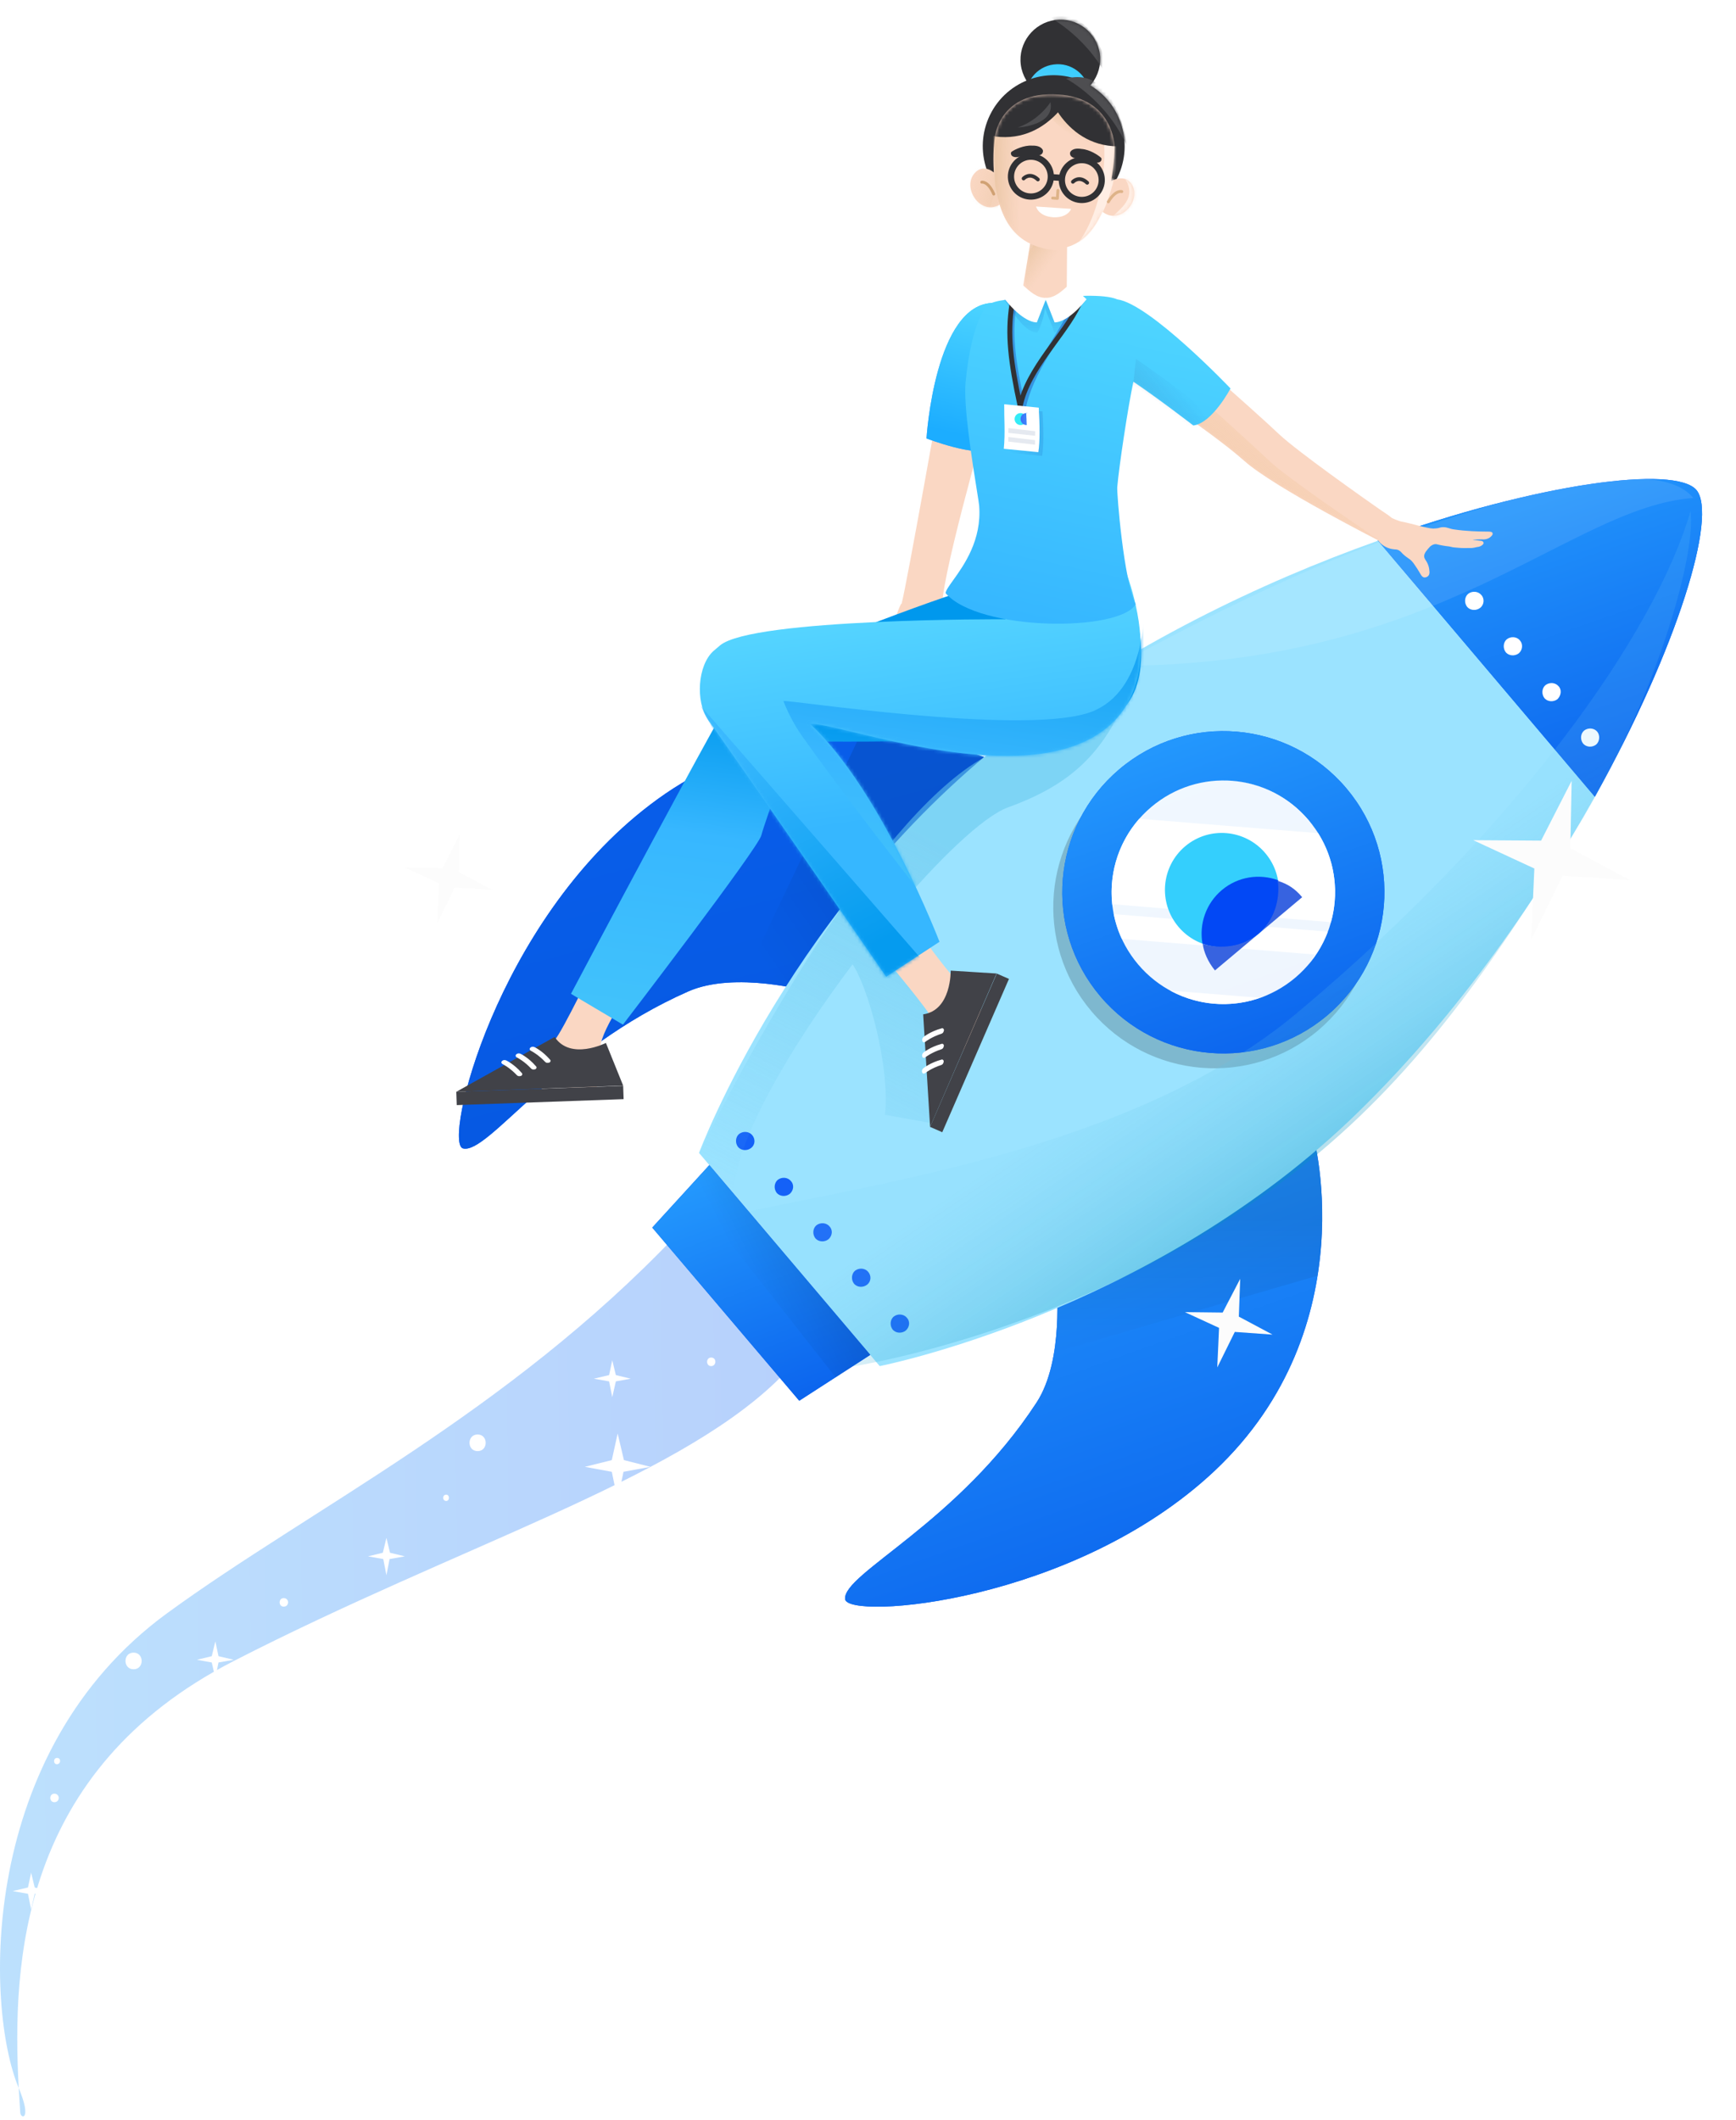 <svg width="503" height="614" viewBox="0 0 503 614" fill="none" xmlns="http://www.w3.org/2000/svg">
	<path opacity="0.3" d="M48.451 467.251C90.285 436.745 146.661 409.512 195.956 357.766C202.788 350.594 249.72 376.475 224.825 400.251C194.594 429.121 133.23 447.553 67.68 481.14C5.924 512.783 3.468 568.337 5.42 604.785C5.42 604.785 5.42 604.786 5.42 604.786C9.374 614.232 5.993 613.859 5.857 611.866C5.702 609.601 5.551 607.236 5.42 604.785C-4.385 581.364 -6.435 507.274 48.451 467.251Z" fill="url(#paint0_linear_10108_92496)" />
	<path d="M291.357 222.043C290.445 221.001 236.787 196.12 188.339 233.116C143.667 267.117 128.299 331.21 134.16 332.643C141.453 334.467 161.249 303.983 199.409 287.178C212.954 281.186 234.443 287.178 234.443 287.178L291.357 222.043Z" fill="#1461F7" />
	<path d="M291.357 222.043C290.445 221.001 236.787 196.12 188.339 233.116C143.667 267.117 128.299 331.21 134.16 332.643C141.453 334.467 161.249 303.983 199.409 287.178C212.954 281.186 234.443 287.178 234.443 287.178L291.357 222.043Z" fill="url(#paint1_linear_10108_92496)" />
	<path opacity="0.1" d="M234.573 287.179C234.573 287.179 225.196 284.573 215.037 284.573C223.503 266.987 239.131 234.159 249.29 212.794C273.253 213.055 290.835 221.392 291.356 221.913L234.573 287.179Z" fill="url(#paint2_linear_10108_92496)" />
	<path d="M379.657 326.13C380.569 327.172 396.327 384.23 351.916 426.047C311.022 464.476 245.382 469.296 244.861 463.174C244.21 455.748 277.551 441.158 300.342 406.246C308.417 393.87 306.073 371.594 306.073 371.594L379.657 326.13Z" fill="#1461F7" />
	<path d="M379.657 326.13C380.569 327.172 396.327 384.23 351.916 426.047C311.022 464.476 245.382 469.296 244.861 463.174C244.21 455.748 277.551 441.158 300.342 406.246C308.417 393.87 306.073 371.594 306.073 371.594L379.657 326.13Z" fill="url(#paint3_linear_10108_92496)" />
	<path opacity="0.1" d="M381.741 369.509C358.949 376.153 323.915 386.314 305.291 391.785C306.984 381.494 305.942 371.593 305.942 371.593L379.527 326.129C380.178 326.781 385.648 345.67 381.741 369.509Z" fill="url(#paint4_linear_10108_92496)" />
	<path d="M254.891 395.693L202.535 333.945C202.535 333.945 229.885 260.733 294.743 211.621C327.173 187.131 365.072 168.762 399.194 156.647C446.08 139.842 485.411 134.892 491.533 142.057C497.654 149.222 486.323 187.261 462.099 230.771C444.517 262.296 420.162 296.818 390.729 324.826C331.601 380.712 254.891 395.693 254.891 395.693Z" fill="#9BE3FF" />
	<path d="M382.003 298.382C362.337 315.057 332.904 312.581 316.233 292.911C299.563 273.24 302.037 243.799 321.703 227.124C341.369 210.45 370.803 212.925 387.473 232.596C404.144 252.266 401.669 281.707 382.003 298.382Z" fill="black" fill-opacity="0.19" />
	<path d="M384.609 294.082C364.943 310.757 335.509 308.282 318.839 288.611C302.168 268.94 304.643 239.499 324.309 222.824C343.975 206.15 373.408 208.625 390.079 228.296C406.749 247.967 404.275 277.408 384.609 294.082Z" fill="#1461F7" />
	<path d="M384.609 294.082C364.943 310.757 335.509 308.282 318.839 288.611C302.168 268.94 304.643 239.499 324.309 222.824C343.975 206.15 373.408 208.625 390.079 228.296C406.749 247.967 404.275 277.408 384.609 294.082Z" fill="url(#paint5_linear_10108_92496)" />
	<path d="M375.36 283.139C361.686 294.733 341.368 293.039 329.777 279.361C318.186 265.682 319.879 245.36 333.554 233.766C347.229 222.172 367.546 223.866 379.137 237.544C390.729 251.092 389.035 271.545 375.36 283.139Z" fill="white" fill-opacity="0.93" />
	<path fill-rule="evenodd" clip-rule="evenodd" d="M378.339 280.274C379.394 279.09 380.319 277.831 381.091 276.496L325.038 271.943C323.847 269.361 323.018 266.667 322.547 263.931C322.602 264.218 322.668 264.5 322.745 264.771L384.738 269.852C384.868 269.396 385.031 268.94 385.194 268.484C385.308 268.166 385.421 267.848 385.523 267.531C384.166 272.164 381.76 276.54 378.339 280.274ZM385.642 267.115C388.427 257.121 386.364 245.991 379.137 237.544C372.671 229.914 363.49 226.013 354.261 226.068C363.446 226.05 372.572 229.95 379.008 237.545C380.18 238.717 381.092 240.02 381.873 241.323L330.1 237.159C323.654 244.5 321.03 254.154 322.459 263.391C322.389 262.885 322.354 262.378 322.354 261.905L385.642 267.115ZM367.895 287.902C366.93 288.324 365.945 288.691 364.942 289.002L339.065 286.931C347.925 291.744 358.631 292.16 367.895 287.902Z" fill="white" />
	<path d="M364.662 270.48C357.684 276.336 347.272 275.404 341.407 268.398C335.542 261.392 336.444 250.965 343.423 245.109C350.401 239.253 360.813 240.185 366.678 247.191C372.543 254.197 371.641 264.624 364.662 270.48Z" fill="#34CFFD" />
	<path d="M348.408 273.323C353.767 275.281 359.986 274.406 364.663 270.481C369.339 266.556 371.287 260.579 370.298 254.954C364.939 252.995 358.72 253.871 354.043 257.796C349.366 261.721 347.419 267.698 348.408 273.323Z" fill="#0248F5" />
	<path d="M348.493 273.394C348.729 275.519 349.936 278.584 352.03 281.084L377.3 259.878C375.206 257.378 373.135 256.06 370.246 255.139C370.967 260.56 369.151 266.716 364.664 270.481C360.177 274.247 353.697 275.051 348.493 273.394Z" fill="#3763E0" />
	<path d="M462.098 230.771L399.193 156.517C446.079 139.712 485.411 134.762 491.532 141.927C497.653 149.222 486.322 187.261 462.098 230.771Z" fill="#1461F7" />
	<path d="M462.098 230.771L399.193 156.517C446.079 139.712 485.411 134.762 491.532 141.927C497.653 149.222 486.322 187.261 462.098 230.771Z" fill="url(#paint6_linear_10108_92496)" />
	<path d="M428.888 176.058C427.716 176.97 426.023 176.839 425.112 175.797C424.2 174.625 424.33 172.931 425.372 172.019C426.544 171.107 428.237 171.238 429.149 172.28C430.191 173.322 430.061 175.146 428.888 176.058Z" fill="white" />
	<path d="M440.09 189.215C438.918 190.126 437.224 189.996 436.313 188.954C435.401 187.782 435.531 186.088 436.573 185.176C437.745 184.264 439.438 184.395 440.35 185.437C441.392 186.609 441.132 188.303 440.09 189.215Z" fill="white" />
	<path d="M451.289 202.503C450.117 203.415 448.424 203.285 447.512 202.242C446.6 201.07 446.731 199.376 447.772 198.465C448.945 197.553 450.638 197.683 451.549 198.725C452.591 199.767 452.331 201.461 451.289 202.503Z" fill="white" />
	<path d="M462.49 215.66C461.318 216.572 459.625 216.441 458.713 215.399C457.802 214.227 457.932 212.533 458.974 211.622C460.146 210.71 461.839 210.84 462.751 211.882C463.662 212.924 463.532 214.748 462.49 215.66Z" fill="white" />
	<path d="M217.642 332.513C216.47 333.425 214.777 333.295 213.866 332.253C212.954 331.08 213.084 329.387 214.126 328.475C215.298 327.563 216.991 327.693 217.903 328.735C218.945 329.908 218.815 331.601 217.642 332.513Z" fill="#1461F7" />
	<path d="M228.844 345.8C227.671 346.712 225.978 346.582 225.067 345.54C224.155 344.367 224.285 342.674 225.327 341.762C226.499 340.85 228.192 340.98 229.104 342.022C230.146 343.064 230.016 344.758 228.844 345.8Z" fill="#1461F7" />
	<path d="M240.045 358.959C238.873 359.871 237.18 359.741 236.268 358.698C235.356 357.526 235.486 355.833 236.528 354.921C237.7 354.009 239.394 354.139 240.305 355.181C241.347 356.223 241.217 357.917 240.045 358.959Z" fill="#1461F7" />
	<path d="M251.244 372.116C250.072 373.028 248.379 372.897 247.467 371.855C246.555 370.683 246.686 368.989 247.728 368.077C248.9 367.165 250.593 367.296 251.504 368.338C252.546 369.51 252.416 371.204 251.244 372.116Z" fill="#1461F7" />
	<path d="M262.445 385.402C261.273 386.314 259.58 386.184 258.668 385.142C257.757 383.969 257.887 382.276 258.929 381.364C260.101 380.452 261.794 380.582 262.706 381.624C263.748 382.667 263.617 384.36 262.445 385.402Z" fill="#1461F7" />
	<g opacity="0.1" filter="url(#filter0_f_10108_92496)">
		<path d="M490.637 144.243C454.431 146.849 417.92 192.854 323.525 192.854C323.525 192.854 365.332 169.309 399.324 157.194C441.26 142.083 480.287 131.716 490.637 144.243Z" fill="white" />
	</g>
	<g opacity="0.56" filter="url(#filter1_f_10108_92496)">
		<path d="M292.096 233.845C310.888 227.036 321.782 217.231 329.135 194.354C327.592 196.079 316.934 203.342 286.649 218.593C256.364 233.845 218.38 301.387 202.766 333.796L212.57 345.235C213.267 330.044 229.155 303.014 247.022 279.327C251.425 285.682 257.943 308.74 256.418 322.903L270.036 325.354L274.666 288.587L258.325 265.099C271.839 248.961 284.923 236.443 292.096 233.845Z" fill="url(#paint7_linear_10108_92496)" />
	</g>
	<g style="mix-blend-mode:multiply" opacity="0.3" filter="url(#filter2_f_10108_92496)">
		<path d="M489.82 148.056C479.756 182.933 440.131 239.659 375.706 293.489C328.103 333.314 250.103 343.273 211.753 352.044L246.763 395.83C246.763 395.83 324.03 384.401 385.563 331.022C416.252 304.383 437.756 270.995 456.663 240.258C480.151 202.372 491.546 160.006 489.82 148.056Z" fill="url(#paint8_linear_10108_92496)" />
	</g>
	<path d="M231.578 405.726L188.99 355.572L205.53 337.464L252.156 392.438L231.578 405.726Z" fill="#1461F7" />
	<path d="M231.578 405.726L188.99 355.572L205.53 337.464L252.156 392.438L231.578 405.726Z" fill="url(#paint9_linear_10108_92496)" />
	<path opacity="0.1" d="M252.156 392.437L242.127 398.951L199.279 344.368L205.531 337.463L252.156 392.437Z" fill="url(#paint10_linear_10108_92496)" />
	<path d="M472.312 254.952L452.777 253.65L443.66 272.148L444.572 251.565L426.859 243.358L446.525 243.489L455.381 226.163L454.991 245.703L472.312 254.952Z" fill="#FCFCFC" />
	<path d="M368.717 386.575L357.777 385.793L352.697 396.085L353.218 384.621L343.32 380.061L354.26 380.192L359.34 370.421L358.949 381.364L368.717 386.575Z" fill="#FCFCFC" />
	<path d="M142.717 257.8L131.777 257.019L126.697 267.44L127.218 255.846L117.32 251.287L128.26 251.417L133.209 241.647L132.949 252.59L142.717 257.8Z" fill="#FCFCFC" />
	<path d="M188.468 424.875L180.654 426.308L178.96 434.515L177.267 426.308L169.453 424.875L177.267 422.921L178.96 415.235L180.784 422.921L188.468 424.875Z" fill="white" />
	<path d="M67.738 480.76L63.31 481.542L62.398 486.101L61.356 481.542L57.059 480.76L61.356 479.718L62.398 475.419L63.31 479.718L67.738 480.76Z" fill="white" />
	<path d="M117.304 450.801L112.876 451.583L111.965 456.273L111.053 451.583L106.625 450.801L110.923 449.759L111.965 445.46L113.007 449.759L117.304 450.801Z" fill="white" />
	<path d="M182.738 399.34L178.44 400.122L177.398 404.681L176.487 400.122L172.059 399.34L176.487 398.298L177.398 393.999L178.44 398.298L182.738 399.34Z" fill="white" />
	<path d="M14.357 547.758L10.059 548.539L9.017 553.099L8.106 548.539L3.678 547.758L8.106 546.715L9.017 542.417L10.059 546.715L14.357 547.758Z" fill="white" />
	<path d="M15.744 519.539C14.182 519.539 14.182 522.014 15.744 522.014C17.438 522.014 17.438 519.539 15.744 519.539Z" fill="white" />
	<path d="M206.051 393.219C204.488 393.219 204.488 395.694 206.051 395.694C207.614 395.694 207.744 393.219 206.051 393.219Z" fill="white" />
	<path d="M82.198 462.891C80.635 462.891 80.635 465.366 82.198 465.366C83.891 465.366 83.891 462.891 82.198 462.891Z" fill="white" />
	<path d="M16.539 509.19C15.367 509.19 15.367 511.014 16.539 511.014C17.711 510.883 17.711 509.19 16.539 509.19Z" fill="white" />
	<path d="M129.293 432.932C128.121 432.932 128.121 434.756 129.293 434.756C130.335 434.756 130.335 432.932 129.293 432.932Z" fill="white" />
	<path d="M38.704 478.687C35.578 478.687 35.578 483.507 38.704 483.507C41.829 483.507 41.829 478.687 38.704 478.687Z" fill="white" />
	<path d="M138.383 415.502C135.258 415.502 135.258 420.322 138.383 420.322C141.509 420.322 141.509 415.502 138.383 415.502Z" fill="white" />
	<path d="M243.017 206.888C244.917 206.603 249.571 203.278 251.186 202.993C252.42 202.803 260.114 175.002 261.253 174.812C262.678 169.492 273.221 110.08 273.221 110.08L288.227 113.12C288.227 113.12 275.215 157.715 273.221 172.63C271.511 185.456 265.433 200.238 263.723 203.278C263.723 203.373 263.723 203.468 263.723 203.468C263.438 207.933 261.253 206.508 261.253 206.508L257.739 207.363C257.739 207.363 245.202 208.598 244.442 208.883C243.587 209.263 241.118 207.173 243.017 206.888Z" fill="#FAD7C3" />
	<path d="M287.942 87.74C270.846 87.74 268.451 126.99 268.451 126.99C268.451 126.99 283.193 132.742 287.942 129.987C287.942 129.987 298.105 102.859 300.099 103.714L287.942 87.74Z" fill="url(#paint11_linear_10108_92496)" />
	<path d="M287.942 87.74C270.846 87.74 268.451 126.99 268.451 126.99C268.451 126.99 283.193 132.742 287.942 129.987C287.942 129.987 298.105 102.859 300.099 103.714L287.942 87.74Z" fill="url(#paint12_linear_10108_92496)" />
	<path d="M295.776 18.775C296.605 25.075 302.426 29.507 308.674 28.679C314.922 27.851 319.519 21.99 318.69 15.69C317.861 9.39 312.041 4.958 305.793 5.786C299.471 6.609 294.947 12.475 295.776 18.775Z" fill="#313134" />
	<path d="M297.361 29.076C298.043 34.15 302.709 37.67 307.731 36.988C312.753 36.306 316.358 31.667 315.675 26.593C314.993 21.52 310.327 17.999 305.305 18.681C300.288 19.291 296.683 23.93 297.361 29.076Z" fill="url(#paint13_linear_10108_92496)" />
	<path d="M296.28 60.815C286.06 55.856 281.874 43.501 286.841 33.309C291.808 23.116 304.124 18.866 314.339 23.898C324.559 28.856 328.745 41.211 323.778 51.403C318.811 61.596 306.5 65.773 296.28 60.815Z" fill="#313134" />
	<path d="M321.901 52.483C322.938 46.957 322.95 42.393 322.95 42.393C322.95 42.393 322.639 28.384 306.691 27.383C289.279 26.21 288.199 40.053 288.199 40.053C288.199 40.053 287.604 44.503 287.969 50.05L287.974 49.976C287.974 49.976 284.982 47.272 282.429 50.118C278.606 54.278 284.024 62.594 289.634 59.291C291.086 64.027 293.822 68.334 298.469 70.562L296.096 84.979L293.457 91.136C293.457 91.136 282.286 99.363 301.608 100.664C320.93 101.965 323.706 94.716 323.706 94.716L309.07 86.295L309.176 71.577C314.143 70.145 317.3 66.014 319.389 61.295C324.495 65.468 331.053 57.958 327.828 53.25C325.875 50.468 322.592 52.087 321.901 52.483Z" fill="#FAD7C3" />
	<mask id="mask0_10108_92496" style="mask-type:alpha" maskUnits="userSpaceOnUse" x="281" y="27" width="48" height="74">
		<path d="M321.901 52.483C322.938 46.957 322.95 42.393 322.95 42.393C322.95 42.393 322.639 28.384 306.691 27.383C289.279 26.21 288.199 40.053 288.199 40.053C288.199 40.053 287.604 44.503 287.969 50.05L287.974 49.976C287.974 49.976 284.982 47.272 282.429 50.118C278.606 54.278 284.024 62.594 289.634 59.291C291.086 64.027 293.822 68.334 298.469 70.562L296.096 84.979L296.096 90.047C296.096 90.047 282.286 99.363 301.608 100.664C320.93 101.965 323.706 94.716 323.706 94.716L309.07 86.295L309.176 71.577C314.143 70.145 317.3 66.014 319.389 61.295C324.495 65.468 331.053 57.958 327.828 53.25C325.875 50.468 322.592 52.087 321.901 52.483Z" fill="#FAD7C3" />
	</mask>
	<g mask="url(#mask0_10108_92496)">
		<g style="mix-blend-mode:multiply" filter="url(#filter3_f_10108_92496)">
			<path d="M304.457 34.09C305.001 33.415 304.408 32.912 306.139 31.32C309.461 33.252 317.426 38.146 322.702 42.26C314.316 42.465 307.729 37.835 304.457 34.09Z" fill="url(#paint14_linear_10108_92496)" fill-opacity="0.5" />
		</g>
		<g style="mix-blend-mode:multiply">
			<path d="M308.484 72.587C308.22 72.755 303.45 82.345 300.077 84.842C298.343 86.125 296.798 81.203 296.798 81.203L298.505 70.639C302.324 72.213 304.564 72.511 308.484 72.587Z" fill="url(#paint15_linear_10108_92496)" fill-opacity="0.6" />
		</g>
		<g filter="url(#filter4_f_10108_92496)">
			<path d="M319.937 42.073C320.563 55.614 315.502 66.692 312.256 70.496C320.412 66.091 323.61 49.903 324.508 42.381C323.967 41.953 321.786 41.258 319.937 42.073Z" fill="#FFEEE4" />
		</g>
		<g filter="url(#filter5_f_10108_92496)">
			<path d="M325.324 50.876C330.337 57.3 324.126 60.726 321.481 63.538C330.593 61.832 327.394 61.105 330.545 54.217C330.161 53.644 327.333 50.664 325.324 50.876Z" fill="#FFEEE4" />
		</g>
		<g style="mix-blend-mode:multiply" filter="url(#filter6_f_10108_92496)">
			<path d="M297.329 38.417C293.993 51.697 294.403 66.873 298.859 71.198C286.769 65.426 287.863 47.075 287.753 39.481C288.679 39.152 294.557 37.29 297.329 38.417Z" fill="url(#paint16_linear_10108_92496)" fill-opacity="0.64" />
		</g>
		<g style="mix-blend-mode:multiply" filter="url(#filter7_f_10108_92496)">
			<path d="M281.199 48.008C281.627 44.833 285.318 47.111 287.903 49.954L289.399 59.453C289.172 60.185 288.599 61.492 285.889 62.42C282.5 63.58 281.759 58.724 280.165 57.015C278.572 55.306 280.772 51.182 281.199 48.008Z" fill="url(#paint17_linear_10108_92496)" fill-opacity="0.3" />
		</g>
		<path d="M311.833 24.548C311.833 24.548 304.829 41.674 288.301 39.53C288.301 39.53 286.24 16.933 311.833 24.548Z" fill="#313134" />
		<path d="M302.599 24.168C302.599 24.168 307.27 42.313 324.057 42.4C324.13 42.405 324.685 18.866 302.599 24.168Z" fill="#313134" />
		<path d="M284.467 52.766C284.467 52.766 286.272 52.364 287.939 56.216" stroke="#D0A173" stroke-width="0.841" stroke-miterlimit="10" stroke-linecap="round" stroke-linejoin="round" />
		<path d="M325.03 55.499C325.03 55.499 323.295 54.859 321.126 58.453" stroke="#DEB388" stroke-width="0.841" stroke-miterlimit="10" stroke-linecap="round" stroke-linejoin="round" />
		<path d="M306.531 55.153L306.376 57.458L304.993 57.365" stroke="#DEB388" stroke-width="0.841" stroke-miterlimit="10" stroke-linecap="round" stroke-linejoin="round" />
		<path d="M302.189 43.588C302.189 43.588 302.516 45.155 299.993 45.125C298.054 44.995 295.651 45.325 294.554 45.532C293.975 45.563 293.266 45.375 293.012 44.866C292.825 44.432 292.848 44.082 293.298 43.832C294.054 43.321 296.667 42.022 299.037 42.182C301.857 42.091 302.189 43.588 302.189 43.588Z" fill="#313134" />
		<path d="M310.08 44.12C310.08 44.12 309.546 45.629 312.05 45.938C313.989 46.069 316.326 46.718 317.385 47.07C317.955 47.179 318.682 47.087 319.003 46.617C319.246 46.212 319.27 45.863 318.858 45.554C318.177 44.946 315.762 43.309 313.392 43.149C310.538 42.676 310.08 44.12 310.08 44.12Z" fill="#313134" />
		<path d="M305.153 62.932C300.819 62.64 300.197 59.82 300.197 59.82L310.334 60.502C310.407 60.507 309.418 63.148 305.153 62.932Z" fill="white" />
		<path d="M310.866 52.668C310.866 52.668 312.619 50.702 315.014 52.947" stroke="#313134" stroke-width="1.076" stroke-miterlimit="10" stroke-linecap="round" stroke-linejoin="round" />
		<path d="M296.577 51.707C296.577 51.707 298.33 49.741 300.725 51.986" stroke="#313134" stroke-width="1.076" stroke-miterlimit="10" stroke-linecap="round" stroke-linejoin="round" />
		<path d="M313.06 57.909C316.242 58.123 318.996 55.718 319.21 52.535C319.424 49.353 317.018 46.6 313.836 46.385C310.654 46.171 307.9 48.577 307.686 51.759C307.472 54.941 309.878 57.695 313.06 57.909Z" stroke="#313134" stroke-width="1.803" />
		<path d="M298.31 56.916C301.492 57.131 304.246 54.725 304.46 51.542C304.674 48.36 302.268 45.607 299.086 45.392C295.904 45.178 293.15 47.584 292.936 50.766C292.722 53.949 295.128 56.702 298.31 56.916Z" stroke="#313134" stroke-width="1.803" />
		<path d="M307.24 51.498L304.475 51.312" stroke="#313134" stroke-width="1.803" />
	</g>
	<mask id="mask1_10108_92496" style="mask-type:alpha" maskUnits="userSpaceOnUse" x="284" y="5" width="42" height="58">
		<path d="M297.416 23.353C296.573 22.004 295.998 20.458 295.777 18.78C294.948 12.48 299.472 6.614 305.794 5.791C312.042 4.963 317.862 9.395 318.691 15.695C319.136 19.078 318.017 22.334 315.918 24.753C324.978 30.167 328.481 41.756 323.778 51.406C318.811 61.599 306.5 65.775 296.28 60.817C286.06 55.859 281.873 43.504 286.841 33.312C289.121 28.631 292.951 25.204 297.416 23.353Z" fill="#313134" />
	</mask>
	<g mask="url(#mask1_10108_92496)">
		<g filter="url(#filter8_f_10108_92496)">
			<path d="M304.274 5.086C304.274 5.086 316.134 11.294 321.953 24.802C322.034 24.807 319.065 1.08 304.274 5.086Z" fill="#4E4E51" />
		</g>
		<g filter="url(#filter9_f_10108_92496)">
			<path d="M304.371 29.606C304.371 29.606 301.192 34.74 294.925 36.919C294.92 36.955 305.691 36.391 304.371 29.606Z" fill="#4E4E51" />
		</g>
		<g filter="url(#filter10_f_10108_92496)">
			<path d="M308.912 22.79C308.912 22.79 320.772 28.998 326.592 42.506C326.673 42.511 323.703 18.784 308.912 22.79Z" fill="#4E4E51" />
		</g>
	</g>
	<path d="M397.806 153.793C399.687 159.024 403.591 159.112 404.544 159.158C405.118 159.224 405.512 159.49 405.91 159.85C406.518 160.58 407.31 161.206 408.098 161.737C408.686 162.088 409.189 162.633 409.598 163.183C410.314 164.193 411.036 165.298 411.663 166.407C412.081 167.147 412.569 167.408 413.224 167.184C413.878 166.961 414.234 166.467 414.19 165.613C414.128 164.38 413.786 163.256 413.069 162.246C412.452 161.326 412.518 160.752 413.134 159.769C413.489 159.276 413.94 158.777 414.39 158.279C414.94 157.87 415.4 157.562 416.163 157.618C417.416 157.935 418.663 158.157 419.906 158.284L420.964 158.516L421.538 158.582C421.633 158.577 423.449 158.77 424.018 158.742C424.493 158.718 425.351 158.769 426.015 158.735C426.684 158.797 427.998 158.445 427.998 158.445C428.567 158.416 429.126 158.197 429.581 157.794C429.762 157.594 429.942 157.395 429.832 157.115C429.723 156.835 429.529 156.75 429.239 156.67C428.855 156.594 426.659 156.42 426.749 156.32C427.413 156.287 429.31 156.19 429.979 156.251C430.833 156.208 431.577 155.885 432.117 155.287C432.388 154.988 432.568 154.788 432.454 154.414C432.34 154.039 431.96 154.058 431.576 153.983C428.152 153.966 424.722 153.855 421.369 153.359C420.795 153.293 420.216 153.132 419.732 152.966C418.764 152.635 417.811 152.588 416.877 152.921C416.407 153.04 415.838 153.069 415.269 153.097C413.557 153.089 408.628 151.532 406.133 151.087C405.559 151.021 403.229 150.093 403.125 149.908C396.301 144.737 395.174 146.887 397.806 153.793Z" fill="#FAD7C3" />
	<path d="M402.633 149.551C394.353 143.788 375.909 130.74 370.617 125.777C363.921 119.362 332.771 92.024 332.771 92.024L322.962 106.79C322.962 106.79 349.296 123.528 360.548 133.517C369.213 141.258 400.446 157.082 400.446 157.082C405.583 157.107 404.725 151.443 402.633 149.551Z" fill="#FAD7C3" />
	<mask id="mask2_10108_92496" style="mask-type:alpha" maskUnits="userSpaceOnUse" x="322" y="92" width="83" height="66">
		<path d="M402.633 149.551C394.353 143.788 375.909 130.74 370.617 125.777C363.921 119.363 332.771 92.024 332.771 92.024L322.962 106.79C322.962 106.79 349.296 123.529 360.548 133.517C369.213 141.258 400.446 157.082 400.446 157.082C405.583 157.107 404.725 151.443 402.633 149.551Z" fill="#FAD7C3" />
	</mask>
	<g mask="url(#mask2_10108_92496)">
		<g style="mix-blend-mode:multiply" filter="url(#filter11_f_10108_92496)">
			<path d="M400.446 157.082C392.166 151.319 373.1 138.48 367.809 133.517C361.112 127.102 329.68 99.034 329.68 99.034L322.962 106.79C322.962 106.79 349.296 123.528 360.548 133.517C369.213 141.258 400.446 157.082 400.446 157.082C402.539 158.973 405.582 157.107 400.446 157.082Z" fill="url(#paint18_linear_10108_92496)" fill-opacity="0.5" />
		</g>
	</g>
	<path d="M257.168 278.424C257.168 278.424 269.515 293.245 269.61 294.48C269.705 295.81 273.932 300.816 272.412 302.146C273.457 303.286 268.282 308.381 273.601 308.096C275.121 308.001 281.198 302.745 281.862 300.94C282.717 298.28 284.902 292.295 284.142 290.49C283.762 289.635 281.862 287.735 279.203 286.024C276.354 284.219 265.621 269.209 265.621 269.209L257.168 278.424Z" fill="#FAD7C3" />
	<path d="M275.459 281.144C275.459 281.144 275.701 292.645 267.488 293.807L269.492 326.409L288.755 281.977L275.459 281.144Z" fill="#414248" />
	<path d="M288.812 282L269.485 326.406L273.017 327.952L292.343 283.546L288.812 282Z" fill="#414248" />
	<path d="M273.161 299.189C273.043 299.28 273.014 299.34 272.837 299.403C269.97 300.319 268.209 301.692 268.209 301.692C267.828 302.027 267.351 301.946 267.255 301.531C267.102 301.236 267.212 300.697 267.593 300.362C267.711 300.271 269.618 298.746 272.754 297.885C273.137 297.699 273.527 297.96 273.506 298.467C273.419 298.648 273.395 299.006 273.161 299.189Z" fill="white" />
	<path d="M273.139 303.691C273.022 303.782 272.993 303.842 272.816 303.905C269.948 304.821 268.187 306.194 268.187 306.194C267.806 306.529 267.33 306.448 267.234 306.032C267.081 305.737 267.191 305.199 267.572 304.864C267.689 304.773 269.596 303.248 272.732 302.387C273.115 302.201 273.506 302.462 273.484 302.969C273.369 303.21 273.345 303.568 273.139 303.691Z" fill="white" />
	<path d="M273.094 308.252C272.977 308.344 272.948 308.404 272.771 308.467C269.903 309.383 268.142 310.756 268.142 310.756C267.761 311.09 267.285 311.01 267.189 310.594C267.036 310.299 267.146 309.76 267.527 309.426C267.644 309.334 269.551 307.809 272.687 306.948C273.071 306.762 273.461 307.023 273.439 307.531C273.324 307.771 273.329 308.069 273.094 308.252Z" fill="white" />
	<path d="M183.18 285.55C183.18 285.55 173.112 299.706 173.967 304.266C174.442 306.641 176.531 309.776 175.297 312.056C174.062 314.336 172.732 314.906 172.732 314.906L141.294 315.381C139.585 315.381 140.724 314.336 142.054 313.291C144.334 311.676 146.138 310.536 153.357 307.021C153.831 306.831 155.541 305.691 156.206 305.311C157.821 304.361 159.34 302.841 160.67 301.321C162.949 298.851 172.827 278.33 172.827 278.33L183.18 285.55Z" fill="#FAD7C3" />
	<path d="M328.307 174.681C328.307 174.681 335.43 195.962 324.793 205.937C314.155 215.912 250.899 214.772 230.099 214.772C230.099 214.772 221.55 238.143 220.601 241.943C219.651 245.743 180.491 296.791 180.491 296.791L165.436 287.866C165.436 287.866 211.388 200.997 214.902 197.197C218.416 193.397 267.489 174.558 279.742 171.043C292.089 167.433 328.307 174.681 328.307 174.681Z" fill="url(#paint19_linear_10108_92496)" />
	<path d="M234.774 209.719C255.384 228.91 272.215 272.791 272.215 272.791L256.763 282.906C256.763 282.906 217.88 226.476 205.058 208.331C201.544 203.201 202.082 192.732 206.736 188.552C207.305 188.077 207.97 187.507 208.635 186.937C218.038 179.051 291.234 179.373 291.234 179.373L323.326 158.547C323.326 158.547 342.741 197.224 317.78 212.893C292.818 228.561 241.509 208.769 234.774 209.719Z" fill="url(#paint20_linear_10108_92496)" />
	<mask id="mask3_10108_92496" style="mask-type:alpha" maskUnits="userSpaceOnUse" x="202" y="158" width="129" height="125">
		<path d="M234.774 209.719C255.384 228.91 272.215 272.791 272.215 272.791L256.763 282.906C256.763 282.906 217.88 226.476 205.058 208.331C201.544 203.201 202.082 192.732 206.736 188.552C207.305 188.077 207.97 187.507 208.635 186.937C218.038 179.051 291.234 179.373 291.234 179.373L323.326 158.547C323.326 158.547 342.741 197.224 317.78 212.892C292.818 228.561 241.509 208.769 234.774 209.719Z" fill="url(#paint21_linear_10108_92496)" />
	</mask>
	<g mask="url(#mask3_10108_92496)">
		<g opacity="0.9" filter="url(#filter12_f_10108_92496)">
			<path d="M249.881 293.489L267.583 278.51L202.933 204.358L249.881 293.489Z" fill="url(#paint22_linear_10108_92496)" />
		</g>
		<g filter="url(#filter13_f_10108_92496)">
			<path d="M250.97 220.5C271.58 239.69 265.256 256.722 265.256 256.722C265.256 256.722 245 231.038 232.178 212.892C228.664 207.762 227.003 203.07 227.003 203.07C226.338 203.64 227.573 202.595 227.003 203.07C227.668 202.5 294.273 212.892 314.972 206.61C331.313 201.651 331.313 178.831 331.313 178.831C331.313 178.831 344.018 204.831 319.057 220.5C294.096 236.169 257.705 219.55 250.97 220.5Z" fill="url(#paint23_linear_10108_92496)" />
		</g>
	</g>
	<path fill-rule="evenodd" clip-rule="evenodd" d="M286.137 88.419C287.942 86.804 295.065 86.329 297.25 86.709C298.835 86.684 301.092 86.507 303.65 86.306C310.597 85.761 319.765 85.042 323.722 86.709L323.724 86.715C333.154 87.975 356.536 112.515 356.536 112.515C356.536 112.515 351.244 122.581 345.761 123.239C345.761 123.239 335.759 115.523 328.4 110.566C326.928 117.233 324.202 135.251 323.722 141.094C323.553 142.791 325.601 168.267 329.071 175.01C324.476 183.061 283.705 182.944 273.998 171.837C273.998 171.092 274.902 169.833 276.161 168.081C279.262 163.763 284.516 156.45 283.705 146.449C283.684 146.04 283.425 144.428 283.049 142.079C281.767 134.075 279.113 117.505 279.774 110.748C281.578 92.223 286.137 88.419 286.137 88.419Z" fill="url(#paint24_linear_10108_92496)" />
	<mask id="mask4_10108_92496" style="mask-type:alpha" maskUnits="userSpaceOnUse" x="273" y="85" width="84" height="96">
		<path fill-rule="evenodd" clip-rule="evenodd" d="M286.137 88.42C287.942 86.805 295.065 86.33 297.25 86.71C298.835 86.684 301.092 86.507 303.65 86.307C310.597 85.762 319.765 85.043 323.722 86.71L323.724 86.715C333.154 87.976 356.535 112.515 356.535 112.515C356.535 112.515 351.243 122.581 345.761 123.24C345.761 123.24 335.759 115.524 328.4 110.567C326.928 117.234 324.202 135.252 323.722 141.095C323.553 142.792 325.601 168.267 329.071 175.011C324.476 183.062 283.705 182.945 273.998 171.838C273.998 171.093 274.902 169.834 276.161 168.082C279.262 163.764 284.516 156.45 283.705 146.45C283.684 146.04 283.425 144.429 283.049 142.08C281.767 134.075 279.113 117.506 279.774 110.749C281.578 92.223 286.137 88.42 286.137 88.42Z" fill="url(#paint25_linear_10108_92496)" />
	</mask>
	<g mask="url(#mask4_10108_92496)">
		<g style="mix-blend-mode:multiply">
			<path d="M353.374 122.455C346.678 116.041 329.135 103.935 329.135 103.935L328.318 111.562C328.318 111.562 334.224 114.918 345.476 124.906C354.142 132.647 353.374 122.455 353.374 122.455Z" fill="url(#paint26_linear_10108_92496)" fill-opacity="0.12" />
		</g>
	</g>
	<g style="mix-blend-mode:multiply">
		<path d="M310.822 85.96L314.7 86.776C312.37 90.054 308.989 95.915 305.44 96.309C305.157 94.814 303.225 90.807 302.753 89.047C302.797 90.976 301.205 95.612 300.538 96.309C296.925 96.309 293.479 90.491 291.006 86.776L294.906 85.96L302.864 87.253L310.822 85.96Z" fill="url(#paint27_linear_10108_92496)" fill-opacity="0.22" />
	</g>
	<g opacity="0.3" filter="url(#filter14_f_10108_92496)">
		<path d="M293.76 88.681C292.373 97.408 293.679 105.477 296.453 118.369C298.655 107.319 306.884 98.014 310.887 89.228" stroke="#090E96" stroke-width="1.432" stroke-miterlimit="10" stroke-linejoin="bevel" />
	</g>
	<g style="mix-blend-mode:multiply" filter="url(#filter15_f_10108_92496)">
		<path d="M291.935 131.081L301.945 132.062C302.449 128.791 302.357 124.219 302.066 119.166L292.056 118.185C292.017 122.347 292.384 126.445 291.935 131.081Z" fill="url(#paint28_linear_10108_92496)" fill-opacity="0.12" />
	</g>
	<path d="M293.214 88.137C291.827 96.864 292.818 104.797 295.591 117.689C297.793 106.638 308.625 96.922 312.628 88.137" stroke="#313134" stroke-width="1.432" stroke-miterlimit="10" stroke-linejoin="bevel" />
	<path d="M290.845 129.991L300.855 130.972C301.359 127.701 301.267 123.128 300.976 118.076L290.966 117.095C290.927 121.257 291.295 125.355 290.845 129.991Z" fill="white" />
	<ellipse rx="1.714" ry="1.73" transform="matrix(0.999 -0.032 0.038 0.999 295.691 121.387)" fill="url(#paint29_linear_10108_92496)" />
	<g style="mix-blend-mode:multiply">
		<path fill-rule="evenodd" clip-rule="evenodd" d="M299.117 121.37C299.117 121.358 299.117 121.347 299.116 121.335C299.116 121.324 299.115 121.313 299.114 121.301L299.117 121.37ZM297.496 123.118C297.492 123.119 297.488 123.119 297.484 123.119C296.542 123.146 295.745 122.392 295.705 121.434C295.665 120.477 296.396 119.678 297.338 119.651C297.494 119.646 297.646 119.663 297.792 119.699L297.353 119.712L297.496 123.118Z" fill="url(#paint30_linear_10108_92496)" />
	</g>
	<path d="M292.179 125.387L299.915 126.224L299.928 124.904L292.192 123.997L292.179 125.387Z" fill="#E5E9F0" />
	<path d="M292.154 127.902L299.89 128.809L299.902 127.489L292.166 126.582L292.154 127.902Z" fill="#E5E9F0" />
	<path d="M295.897 82.186L291.162 86.694C294.574 90.996 298.056 93.386 300.423 93.386L303.208 86.284C300.354 86.352 298.543 84.508 295.897 82.186Z" fill="white" />
	<path d="M310.091 82.186L314.826 86.693C311.414 90.995 307.932 93.385 305.565 93.385L302.779 86.283C305.634 86.352 307.445 84.508 310.091 82.186Z" fill="white" />
	<path d="M175.563 302.089C175.563 302.089 165.307 307.273 160.711 300.361L132.206 316.244L180.559 314.45L175.563 302.089Z" fill="#414248" />
	<path d="M180.558 314.514L132.206 316.242L132.339 320.097L180.691 318.369L180.558 314.514Z" fill="#414248" />
	<path d="M158.314 307.803C158.181 307.736 158.115 307.736 157.981 307.603C155.917 305.41 153.919 304.413 153.919 304.413C153.452 304.214 153.319 303.749 153.652 303.483C153.852 303.217 154.385 303.084 154.851 303.284C154.984 303.35 157.182 304.413 159.313 306.872C159.646 307.138 159.58 307.603 159.114 307.803C158.914 307.803 158.581 307.936 158.314 307.803Z" fill="white" />
	<path d="M154.25 309.729C154.117 309.663 154.05 309.663 153.917 309.53C151.852 307.337 149.854 306.34 149.854 306.34C149.388 306.141 149.255 305.676 149.588 305.41C149.788 305.144 150.32 305.011 150.787 305.21C150.92 305.277 153.118 306.34 155.249 308.799C155.582 309.065 155.515 309.53 155.049 309.729C154.783 309.729 154.45 309.862 154.25 309.729Z" fill="white" />
	<path d="M150.121 311.66C149.988 311.593 149.921 311.593 149.788 311.46C147.723 309.267 145.725 308.27 145.725 308.27C145.259 308.071 145.126 307.606 145.459 307.34C145.659 307.074 146.191 306.941 146.658 307.141C146.791 307.207 148.989 308.27 151.12 310.729C151.453 310.995 151.386 311.46 150.92 311.66C150.654 311.66 150.387 311.792 150.121 311.66Z" fill="white" />
	<defs>
		<filter id="filter0_f_10108_92496" x="312.067" y="127.194" width="190.027" height="77.118" filterUnits="userSpaceOnUse" color-interpolation-filters="sRGB">
			<feFlood flood-opacity="0" result="BackgroundImageFix" />
			<feBlend mode="normal" in="SourceGraphic" in2="BackgroundImageFix" result="shape" />
			<feGaussianBlur stdDeviation="5.729" result="effect1_foregroundBlur_10108_92496" />
		</filter>
		<filter id="filter1_f_10108_92496" x="199.185" y="190.774" width="133.53" height="158.042" filterUnits="userSpaceOnUse" color-interpolation-filters="sRGB">
			<feFlood flood-opacity="0" result="BackgroundImageFix" />
			<feBlend mode="normal" in="SourceGraphic" in2="BackgroundImageFix" result="shape" />
			<feGaussianBlur stdDeviation="1.79" result="effect1_foregroundBlur_10108_92496" />
		</filter>
		<filter id="filter2_f_10108_92496" x="208.171" y="144.476" width="285.4" height="254.935" filterUnits="userSpaceOnUse" color-interpolation-filters="sRGB">
			<feFlood flood-opacity="0" result="BackgroundImageFix" />
			<feBlend mode="normal" in="SourceGraphic" in2="BackgroundImageFix" result="shape" />
			<feGaussianBlur stdDeviation="1.79" result="effect1_foregroundBlur_10108_92496" />
		</filter>
		<filter id="filter3_f_10108_92496" x="304.148" y="31.011" width="18.862" height="11.565" filterUnits="userSpaceOnUse" color-interpolation-filters="sRGB">
			<feFlood flood-opacity="0" result="BackgroundImageFix" />
			<feBlend mode="normal" in="SourceGraphic" in2="BackgroundImageFix" result="shape" />
			<feGaussianBlur stdDeviation="0.154" result="effect1_foregroundBlur_10108_92496" />
		</filter>
		<filter id="filter4_f_10108_92496" x="304.84" y="34.28" width="27.083" height="43.632" filterUnits="userSpaceOnUse" color-interpolation-filters="sRGB">
			<feFlood flood-opacity="0" result="BackgroundImageFix" />
			<feBlend mode="normal" in="SourceGraphic" in2="BackgroundImageFix" result="shape" />
			<feGaussianBlur stdDeviation="3.708" result="effect1_foregroundBlur_10108_92496" />
		</filter>
		<filter id="filter5_f_10108_92496" x="314.065" y="43.45" width="23.896" height="27.504" filterUnits="userSpaceOnUse" color-interpolation-filters="sRGB">
			<feFlood flood-opacity="0" result="BackgroundImageFix" />
			<feBlend mode="normal" in="SourceGraphic" in2="BackgroundImageFix" result="shape" />
			<feGaussianBlur stdDeviation="3.708" result="effect1_foregroundBlur_10108_92496" />
		</filter>
		<filter id="filter6_f_10108_92496" x="286.827" y="37.132" width="12.959" height="34.993" filterUnits="userSpaceOnUse" color-interpolation-filters="sRGB">
			<feFlood flood-opacity="0" result="BackgroundImageFix" />
			<feBlend mode="normal" in="SourceGraphic" in2="BackgroundImageFix" result="shape" />
			<feGaussianBlur stdDeviation="0.463" result="effect1_foregroundBlur_10108_92496" />
		</filter>
		<filter id="filter7_f_10108_92496" x="278.976" y="45.85" width="11.041" height="17.365" filterUnits="userSpaceOnUse" color-interpolation-filters="sRGB">
			<feFlood flood-opacity="0" result="BackgroundImageFix" />
			<feBlend mode="normal" in="SourceGraphic" in2="BackgroundImageFix" result="shape" />
			<feGaussianBlur stdDeviation="0.309" result="effect1_foregroundBlur_10108_92496" />
		</filter>
		<filter id="filter8_f_10108_92496" x="299.52" y="-0.123" width="27.188" height="29.678" filterUnits="userSpaceOnUse" color-interpolation-filters="sRGB">
			<feFlood flood-opacity="0" result="BackgroundImageFix" />
			<feBlend mode="normal" in="SourceGraphic" in2="BackgroundImageFix" result="shape" />
			<feGaussianBlur stdDeviation="2.377" result="effect1_foregroundBlur_10108_92496" />
		</filter>
		<filter id="filter9_f_10108_92496" x="290.828" y="25.509" width="17.752" height="15.509" filterUnits="userSpaceOnUse" color-interpolation-filters="sRGB">
			<feFlood flood-opacity="0" result="BackgroundImageFix" />
			<feBlend mode="normal" in="SourceGraphic" in2="BackgroundImageFix" result="shape" />
			<feGaussianBlur stdDeviation="2.049" result="effect1_foregroundBlur_10108_92496" />
		</filter>
		<filter id="filter10_f_10108_92496" x="304.814" y="18.237" width="25.877" height="28.366" filterUnits="userSpaceOnUse" color-interpolation-filters="sRGB">
			<feFlood flood-opacity="0" result="BackgroundImageFix" />
			<feBlend mode="normal" in="SourceGraphic" in2="BackgroundImageFix" result="shape" />
			<feGaussianBlur stdDeviation="2.049" result="effect1_foregroundBlur_10108_92496" />
		</filter>
		<filter id="filter11_f_10108_92496" x="318.666" y="94.737" width="88.898" height="67.488" filterUnits="userSpaceOnUse" color-interpolation-filters="sRGB">
			<feFlood flood-opacity="0" result="BackgroundImageFix" />
			<feBlend mode="normal" in="SourceGraphic" in2="BackgroundImageFix" result="shape" />
			<feGaussianBlur stdDeviation="2.148" result="effect1_foregroundBlur_10108_92496" />
		</filter>
		<filter id="filter12_f_10108_92496" x="187.895" y="189.319" width="94.728" height="119.209" filterUnits="userSpaceOnUse" color-interpolation-filters="sRGB">
			<feFlood flood-opacity="0" result="BackgroundImageFix" />
			<feBlend mode="normal" in="SourceGraphic" in2="BackgroundImageFix" result="shape" />
			<feGaussianBlur stdDeviation="7.519" result="effect1_foregroundBlur_10108_92496" />
		</filter>
		<filter id="filter13_f_10108_92496" x="209.614" y="161.644" width="142.12" height="112.266" filterUnits="userSpaceOnUse" color-interpolation-filters="sRGB">
			<feFlood flood-opacity="0" result="BackgroundImageFix" />
			<feBlend mode="normal" in="SourceGraphic" in2="BackgroundImageFix" result="shape" />
			<feGaussianBlur stdDeviation="8.594" result="effect1_foregroundBlur_10108_92496" />
		</filter>
		<filter id="filter14_f_10108_92496" x="291.768" y="87.853" width="20.487" height="31.383" filterUnits="userSpaceOnUse" color-interpolation-filters="sRGB">
			<feFlood flood-opacity="0" result="BackgroundImageFix" />
			<feBlend mode="normal" in="SourceGraphic" in2="BackgroundImageFix" result="shape" />
			<feGaussianBlur stdDeviation="0.358" result="effect1_foregroundBlur_10108_92496" />
		</filter>
		<filter id="filter15_f_10108_92496" x="290.503" y="116.753" width="13.232" height="16.742" filterUnits="userSpaceOnUse" color-interpolation-filters="sRGB">
			<feFlood flood-opacity="0" result="BackgroundImageFix" />
			<feBlend mode="normal" in="SourceGraphic" in2="BackgroundImageFix" result="shape" />
			<feGaussianBlur stdDeviation="0.716" result="effect1_foregroundBlur_10108_92496" />
		</filter>
		<linearGradient id="paint0_linear_10108_92496" x1="0" y1="356.55" x2="225.782" y2="353.062" gradientUnits="userSpaceOnUse">
			<stop stop-color="#229AFA" />
			<stop offset="1" stop-color="#1168F8" />
		</linearGradient>
		<linearGradient id="paint1_linear_10108_92496" x1="138.906" y1="212.895" x2="178.737" y2="362.671" gradientUnits="userSpaceOnUse">
			<stop stop-color="#095FEC" />
			<stop offset="1" stop-color="#0557DF" />
		</linearGradient>
		<linearGradient id="paint2_linear_10108_92496" x1="253.098" y1="244.007" x2="215.04" y2="269.825" gradientUnits="userSpaceOnUse">
			<stop />
			<stop offset="1" stop-opacity="0" />
		</linearGradient>
		<linearGradient id="paint3_linear_10108_92496" x1="250.036" y1="326.13" x2="308.674" y2="491.741" gradientUnits="userSpaceOnUse">
			<stop stop-color="#269EFF" />
			<stop offset="1" stop-color="#095FEC" />
		</linearGradient>
		<linearGradient id="paint4_linear_10108_92496" x1="344.112" y1="353.679" x2="344.214" y2="391.785" gradientUnits="userSpaceOnUse">
			<stop />
			<stop offset="1" stop-opacity="0" />
		</linearGradient>
		<linearGradient id="paint5_linear_10108_92496" x1="311.286" y1="211.768" x2="350.389" y2="322.981" gradientUnits="userSpaceOnUse">
			<stop stop-color="#269EFF" />
			<stop offset="1" stop-color="#095FEC" />
		</linearGradient>
		<linearGradient id="paint6_linear_10108_92496" x1="402.717" y1="138.742" x2="440.624" y2="248.859" gradientUnits="userSpaceOnUse">
			<stop stop-color="#269EFF" />
			<stop offset="1" stop-color="#095FEC" />
		</linearGradient>
		<linearGradient id="paint7_linear_10108_92496" x1="266.223" y1="240.926" x2="212.025" y2="345.235" gradientUnits="userSpaceOnUse">
			<stop stop-color="#66C7ED" />
			<stop offset="1" stop-color="#66C7ED" stop-opacity="0" />
		</linearGradient>
		<linearGradient id="paint8_linear_10108_92496" x1="376.523" y1="338.701" x2="347.927" y2="296.487" gradientUnits="userSpaceOnUse">
			<stop stop-color="#0592BF" />
			<stop offset="1" stop-color="#7DD3F5" stop-opacity="0.46" />
		</linearGradient>
		<linearGradient id="paint9_linear_10108_92496" x1="191.359" y1="337.464" x2="221.687" y2="417.3" gradientUnits="userSpaceOnUse">
			<stop stop-color="#269EFF" />
			<stop offset="1" stop-color="#095FEC" />
		</linearGradient>
		<linearGradient id="paint10_linear_10108_92496" x1="244.707" y1="379.552" x2="225.915" y2="389.084" gradientUnits="userSpaceOnUse">
			<stop />
			<stop offset="1" stop-opacity="0" />
		</linearGradient>
		<linearGradient id="paint11_linear_10108_92496" x1="276.425" y1="129.904" x2="289.984" y2="76.657" gradientUnits="userSpaceOnUse">
			<stop offset="0.186" stop-color="#5FA2F6" />
			<stop offset="0.829" stop-color="#34CFFD" />
		</linearGradient>
		<linearGradient id="paint12_linear_10108_92496" x1="279.022" y1="126.267" x2="290.755" y2="77.01" gradientUnits="userSpaceOnUse">
			<stop stop-color="#1CADFF" />
			<stop offset="0.829" stop-color="#50D7FF" />
		</linearGradient>
		<linearGradient id="paint13_linear_10108_92496" x1="301.348" y1="36.39" x2="307.333" y2="13.196" gradientUnits="userSpaceOnUse">
			<stop stop-color="#78DFFF" />
			<stop offset="0" stop-color="#78C6FF" />
			<stop offset="0.829" stop-color="#34CFFD" />
		</linearGradient>
		<linearGradient id="paint14_linear_10108_92496" x1="308.717" y1="34.27" x2="307.017" y2="37.597" gradientUnits="userSpaceOnUse">
			<stop stop-color="#E8C7A5" />
			<stop offset="0" stop-color="#E4BF98" stop-opacity="0.984" />
			<stop offset="1" stop-color="#E8C7A5" stop-opacity="0" />
		</linearGradient>
		<linearGradient id="paint15_linear_10108_92496" x1="299.006" y1="71.651" x2="304.694" y2="75.866" gradientUnits="userSpaceOnUse">
			<stop stop-color="#E8C7A5" />
			<stop offset="0" stop-color="#E4BF98" stop-opacity="0.984" />
			<stop offset="1" stop-color="#E8C7A5" stop-opacity="0" />
		</linearGradient>
		<linearGradient id="paint16_linear_10108_92496" x1="288.273" y1="53.391" x2="295.373" y2="53.333" gradientUnits="userSpaceOnUse">
			<stop stop-color="#E8C7A5" />
			<stop offset="0" stop-color="#E4BF98" stop-opacity="0.984" />
			<stop offset="1" stop-color="#E8C7A5" stop-opacity="0" />
		</linearGradient>
		<linearGradient id="paint17_linear_10108_92496" x1="288.537" y1="54.803" x2="280.896" y2="52.471" gradientUnits="userSpaceOnUse">
			<stop stop-color="#E8C7A5" />
			<stop offset="0" stop-color="#E4BF98" stop-opacity="0.984" />
			<stop offset="1" stop-color="#E8C7A5" stop-opacity="0" />
		</linearGradient>
		<linearGradient id="paint18_linear_10108_92496" x1="333.764" y1="142.159" x2="368.314" y2="103.426" gradientUnits="userSpaceOnUse">
			<stop stop-color="#E8BF95" />
			<stop offset="0" stop-color="#E4BF98" stop-opacity="0.984" />
			<stop offset="1" stop-color="#F4BA7E" stop-opacity="0" />
		</linearGradient>
		<linearGradient id="paint19_linear_10108_92496" x1="205.432" y1="295.378" x2="227.935" y2="134.149" gradientUnits="userSpaceOnUse">
			<stop stop-color="#41C2FB" />
			<stop offset="0.324" stop-color="#37B7FF" />
			<stop offset="0.568" stop-color="#0098ED" />
		</linearGradient>
		<linearGradient id="paint20_linear_10108_92496" x1="257.489" y1="237.32" x2="245.625" y2="155.612" gradientUnits="userSpaceOnUse">
			<stop stop-color="#36B7FF" />
			<stop offset="0.829" stop-color="#5AD9FF" />
		</linearGradient>
		<linearGradient id="paint21_linear_10108_92496" x1="257.489" y1="237.32" x2="245.625" y2="155.612" gradientUnits="userSpaceOnUse">
			<stop stop-color="#36B7FF" />
			<stop offset="0.829" stop-color="#5AD9FF" />
		</linearGradient>
		<linearGradient id="paint22_linear_10108_92496" x1="221.829" y1="208.789" x2="255.904" y2="272.384" gradientUnits="userSpaceOnUse">
			<stop stop-color="#39B7FE" />
			<stop offset="1" stop-color="#0098ED" />
		</linearGradient>
		<linearGradient id="paint23_linear_10108_92496" x1="252.411" y1="255.781" x2="267.978" y2="148.559" gradientUnits="userSpaceOnUse">
			<stop stop-color="#41C2FB" />
			<stop offset="0.324" stop-color="#39B7FE" />
			<stop offset="0.966" stop-color="#0098ED" />
		</linearGradient>
		<linearGradient id="paint24_linear_10108_92496" x1="294.795" y1="178.829" x2="320.616" y2="59.13" gradientUnits="userSpaceOnUse">
			<stop stop-color="#36B7FF" />
			<stop offset="0.829" stop-color="#50D7FF" />
		</linearGradient>
		<linearGradient id="paint25_linear_10108_92496" x1="294.795" y1="178.829" x2="320.616" y2="59.13" gradientUnits="userSpaceOnUse">
			<stop stop-color="#36B7FF" />
			<stop offset="0.829" stop-color="#50D7FF" />
		</linearGradient>
		<linearGradient id="paint26_linear_10108_92496" x1="330.225" y1="114.558" x2="339.08" y2="107.419" gradientUnits="userSpaceOnUse">
			<stop stop-color="#3B4878" />
			<stop offset="1" stop-color="#002197" stop-opacity="0" />
		</linearGradient>
		<linearGradient id="paint27_linear_10108_92496" x1="302.219" y1="86.877" x2="302.219" y2="98.94" gradientUnits="userSpaceOnUse">
			<stop stop-color="#006ACB" />
			<stop offset="1" stop-color="#002197" stop-opacity="0" />
		</linearGradient>
		<linearGradient id="paint28_linear_10108_92496" x1="302.268" y1="130.343" x2="292.715" y2="131.928" gradientUnits="userSpaceOnUse">
			<stop stop-color="#002197" />
			<stop offset="1" stop-color="#002197" stop-opacity="0" />
		</linearGradient>
		<linearGradient id="paint29_linear_10108_92496" x1="4.53362e-08" y1="1.737" x2="3.442" y2="1.737" gradientUnits="userSpaceOnUse">
			<stop stop-color="#33EBF7" />
			<stop offset="1" stop-color="#3EA9F5" />
		</linearGradient>
		<linearGradient id="paint30_linear_10108_92496" x1="295.72" y1="121.441" x2="299.144" y2="121.294" gradientUnits="userSpaceOnUse">
			<stop stop-color="#3D6EF9" />
			<stop offset="0" stop-color="#3D6EF9" />
			<stop offset="1" stop-color="#3D9FF9" />
		</linearGradient>
	</defs>
</svg>
